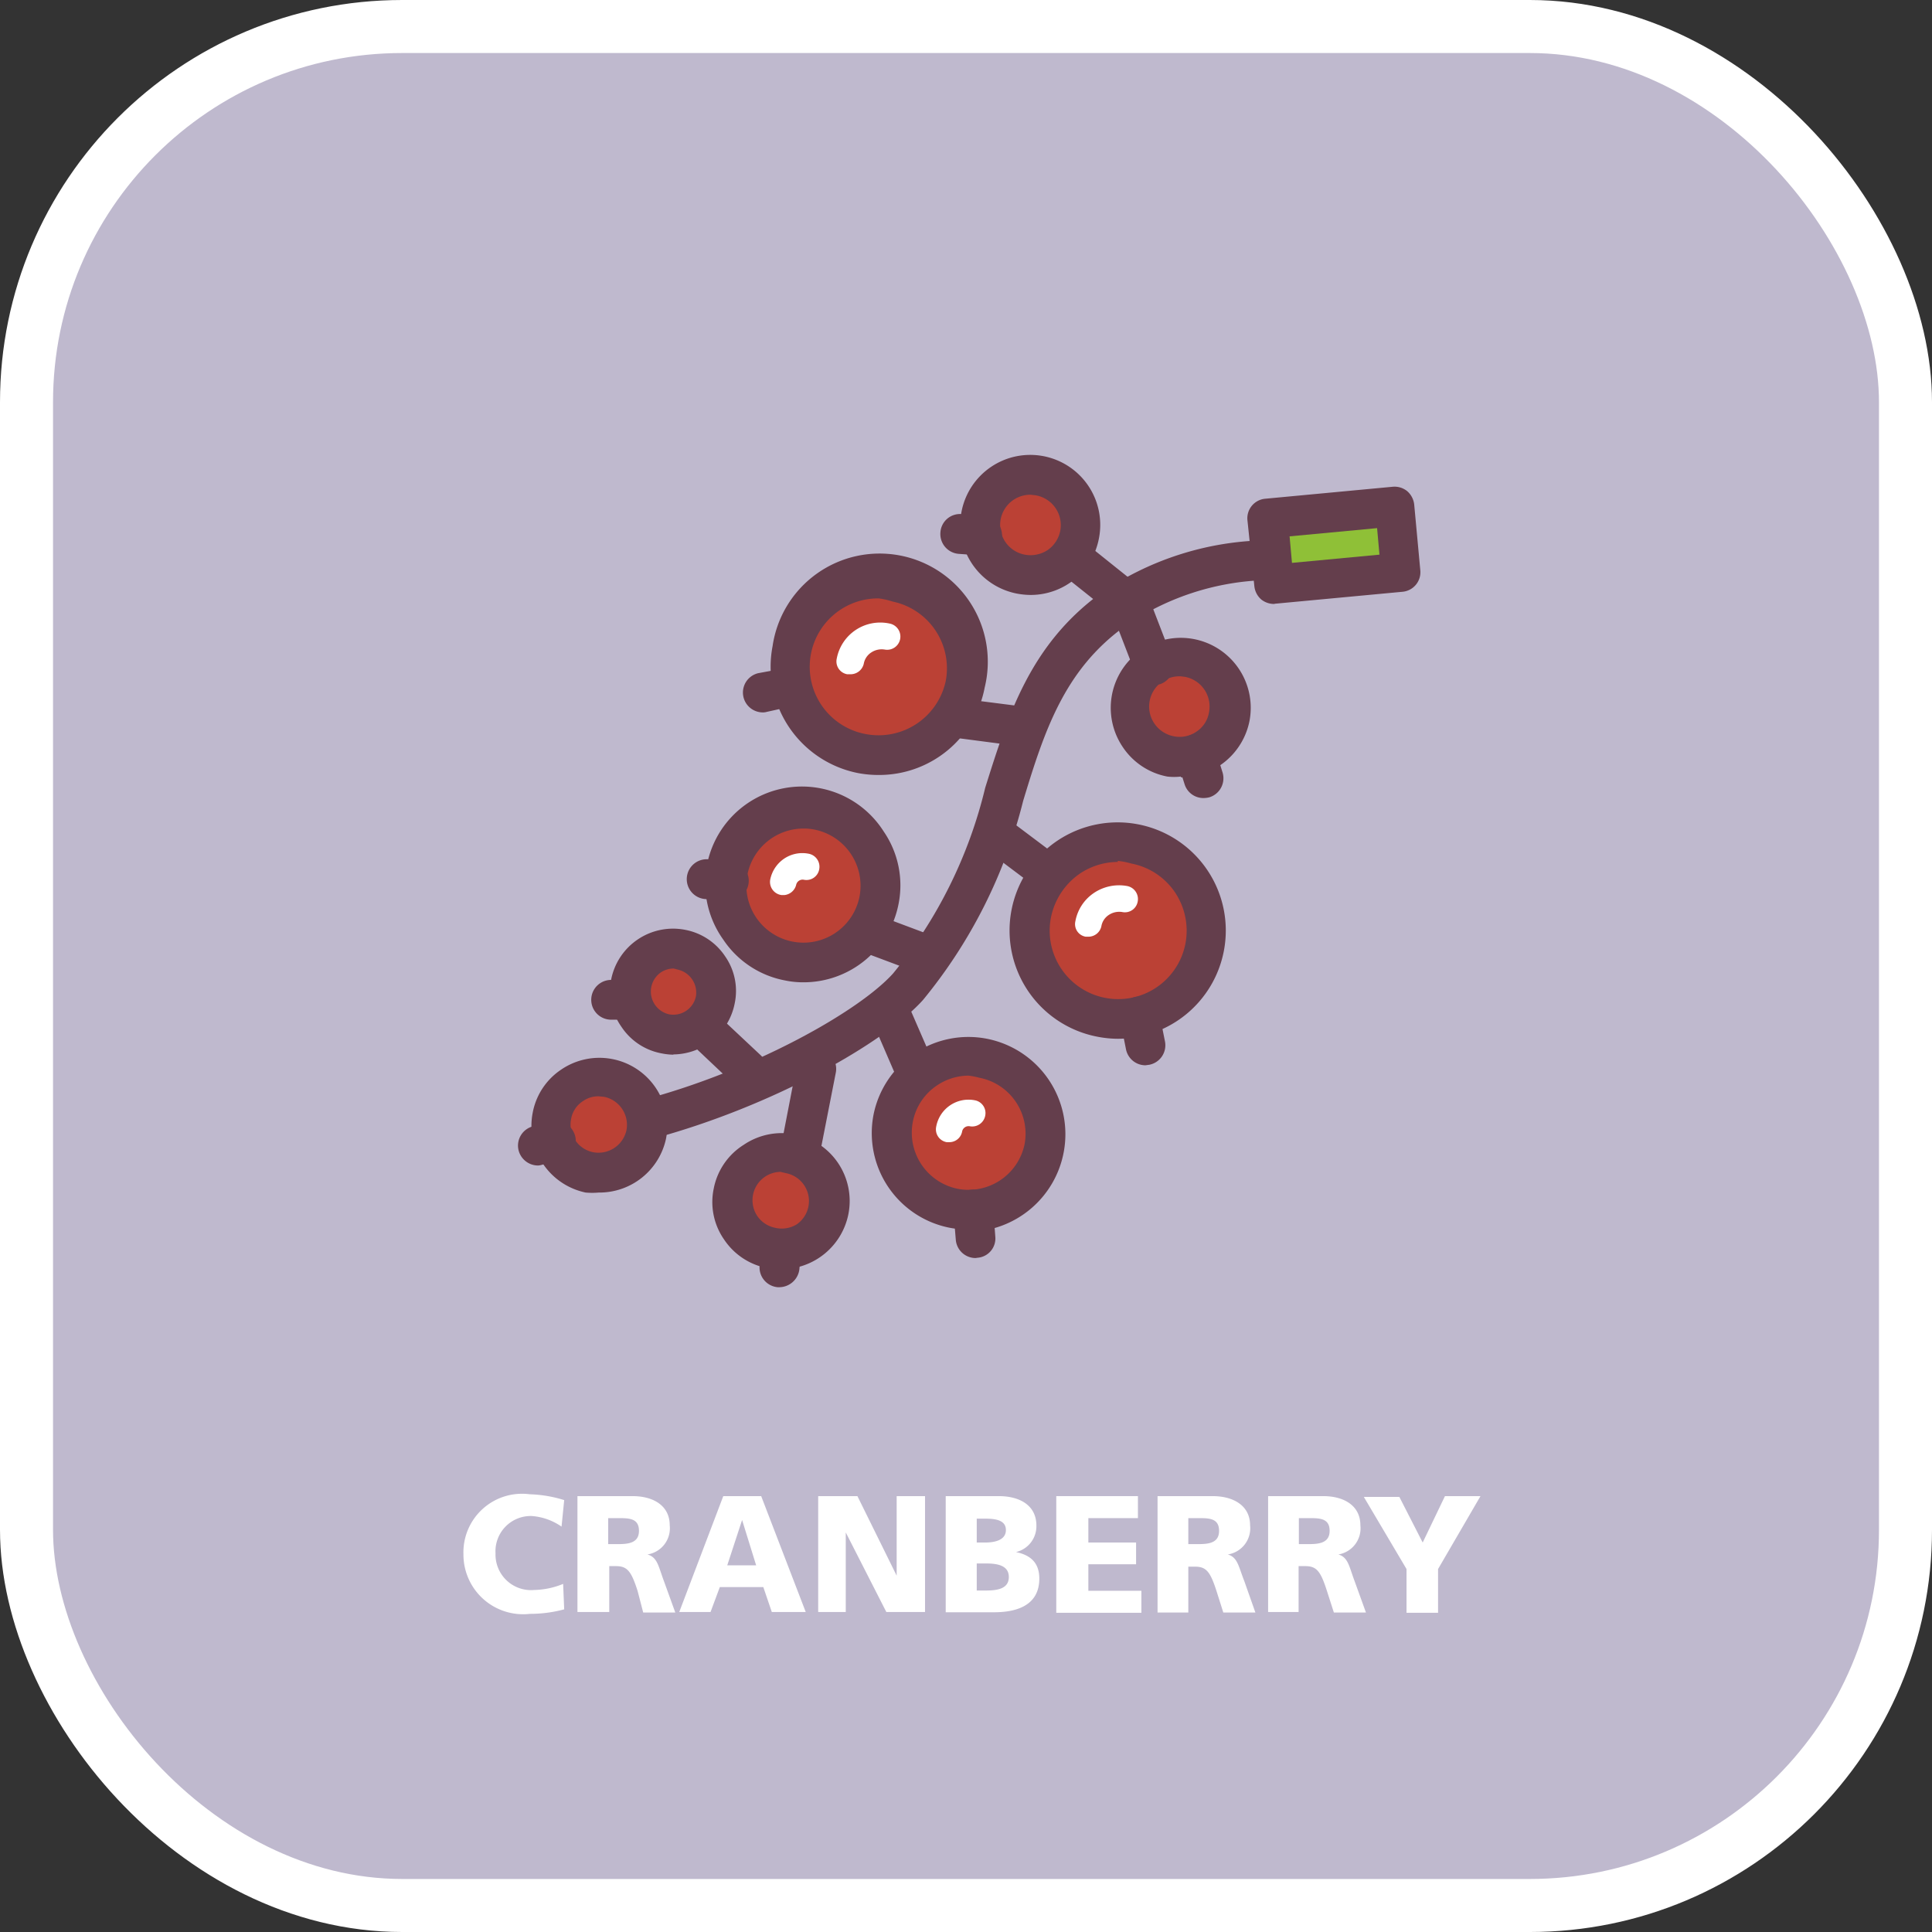 <svg xmlns="http://www.w3.org/2000/svg" viewBox="0 0 72.87 72.87"><rect x="0" y="0" width="72.87" height="72.87" fill="#333333" stroke="none"/><defs><style>.a{fill:#bfb9ce;}.b{fill:none;stroke:#fff;stroke-miterlimit:10;stroke-width:2px;}.c{fill:#643e4c;}.d{fill:#8fc037;}.e{fill:#bb4135;}.f{fill:#fff;}</style></defs><title>cranberry</title><rect class="a" x="1" y="1" width="70.87" height="70.87" rx="14.17"/><rect class="b" x="1" y="1" width="70.87" height="70.87" rx="14.17"/><path class="c" d="M30.42,48.78a.76.76,0,0,1-.73-.56.76.76,0,0,1,.54-.92c4.16-1.11,8.13-3.34,9.41-4.77a17.52,17.52,0,0,0,3.47-7c.87-2.77,1.7-5.39,4.35-7.33a11.34,11.34,0,0,1,6.13-2,.74.74,0,0,1,.79.71.75.75,0,0,1-.7.79,9.86,9.86,0,0,0-5.34,1.77c-2.25,1.64-3,3.92-3.8,6.56a19.07,19.07,0,0,1-3.78,7.51c-1.46,1.62-5.65,4-10.15,5.22A.63.63,0,0,1,30.42,48.78Z" transform="translate(-5.95 -5.82)"/><rect class="d" x="53.9" y="25.14" width="4.81" height="2.49" transform="translate(-8.18 -0.43) rotate(-5.38)"/><path class="c" d="M54,28.6a.78.78,0,0,1-.48-.17.77.77,0,0,1-.26-.51L53,25.44a.74.74,0,0,1,.68-.81l4.79-.45a.76.76,0,0,1,.55.16.78.78,0,0,1,.27.51l.23,2.48a.74.74,0,0,1-.67.81l-4.8.45Zm.59-2.55.09,1,3.3-.31-.09-1Z" transform="translate(-5.95 -5.82)"/><path class="e" d="M46.67,26a1.89,1.89,0,1,0-2.22,1.5A1.89,1.89,0,0,0,46.67,26Z" transform="translate(-5.95 -5.82)"/><path class="c" d="M44.82,28.26a2.94,2.94,0,0,1-.51-.05,2.64,2.64,0,1,1,3.09-2.09h0a2.62,2.62,0,0,1-2.58,2.14Zm0-3.78a1.14,1.14,0,0,0-.22,2.26,1.18,1.18,0,0,0,.86-.17,1.15,1.15,0,0,0,.48-.73h0A1.14,1.14,0,0,0,45,24.5Z" transform="translate(-5.95 -5.82)"/><path class="e" d="M52.34,32.83a1.89,1.89,0,1,0-2.22,1.5A1.89,1.89,0,0,0,52.34,32.83Z" transform="translate(-5.95 -5.82)"/><path class="c" d="M50.49,35.11a2.21,2.21,0,0,1-.51,0A2.6,2.6,0,0,1,48.3,34a2.64,2.64,0,1,1,4.78-1h0a2.64,2.64,0,0,1-2.59,2.14Zm0-3.78a1.14,1.14,0,0,0-1,1.78,1.15,1.15,0,0,0,.73.48,1.11,1.11,0,0,0,.85-.17,1.08,1.08,0,0,0,.48-.73h0a1.14,1.14,0,0,0-.9-1.34Z" transform="translate(-5.95 -5.82)"/><circle class="e" cx="39.1" cy="30.97" r="3.33" transform="translate(-6.91 54.88) rotate(-74.96)"/><path class="c" d="M39.11,35.05a4.15,4.15,0,0,1-.79-.07,4.09,4.09,0,0,1-3.23-4.79,4.08,4.08,0,1,1,8,1.56h0a4.05,4.05,0,0,1-4,3.3Zm0-6.66a2.58,2.58,0,0,0-.49,5.12,2.59,2.59,0,0,0,3-2h0a2.57,2.57,0,0,0-2-3A2.83,2.83,0,0,0,39.09,28.39Z" transform="translate(-5.95 -5.82)"/><path class="f" d="M38,31.25h-.1a.49.49,0,0,1-.39-.59,1.67,1.67,0,0,1,2-1.32.5.5,0,0,1,.39.59.5.5,0,0,1-.58.39.71.71,0,0,0-.51.11.64.64,0,0,0-.28.42A.51.51,0,0,1,38,31.25Z" transform="translate(-5.95 -5.82)"/><path class="e" d="M51.38,41.51a3.33,3.33,0,1,0-3.91,2.63A3.34,3.34,0,0,0,51.38,41.51Z" transform="translate(-5.95 -5.82)"/><path class="c" d="M48.12,45a4.15,4.15,0,0,1-.79-.08,4.08,4.08,0,0,1-1.5-7.39,4.08,4.08,0,0,1,6.28,4.16h0a4.08,4.08,0,0,1-4,3.31Zm0-6.67a2.59,2.59,0,0,0-1.44.44,2.64,2.64,0,0,0-1.09,1.65,2.58,2.58,0,0,0,5.07,1h0a2.6,2.6,0,0,0-.39-1.94,2.57,2.57,0,0,0-1.65-1.09A2.83,2.83,0,0,0,48.1,38.29Z" transform="translate(-5.95 -5.82)"/><path class="f" d="M47,41.15h-.1a.48.48,0,0,1-.39-.58,1.64,1.64,0,0,1,.7-1.07,1.7,1.7,0,0,1,1.26-.26.5.5,0,0,1,.39.59.49.49,0,0,1-.58.39.71.71,0,0,0-.51.11.64.64,0,0,0-.28.43A.5.5,0,0,1,47,41.15Z" transform="translate(-5.95 -5.82)"/><path class="e" d="M39.11,39.77a2.9,2.9,0,1,0-3.41,2.3A2.91,2.91,0,0,0,39.11,39.77Z" transform="translate(-5.95 -5.82)"/><path class="c" d="M36.26,42.87a3.33,3.33,0,0,1-.7-.07,3.6,3.6,0,0,1-2.33-1.54,3.65,3.65,0,1,1,6.05-4.08,3.59,3.59,0,0,1,.56,2.74h0A3.65,3.65,0,0,1,36.26,42.87Zm0-5.8a2.16,2.16,0,0,0-2.12,1.74,2.15,2.15,0,0,0,4.23.82h0a2.16,2.16,0,0,0-1.7-2.52A2,2,0,0,0,36.26,37.07Z" transform="translate(-5.95 -5.82)"/><path class="f" d="M35.53,39.58h-.1A.5.5,0,0,1,35,39a1.25,1.25,0,0,1,.52-.79,1.23,1.23,0,0,1,.93-.19.5.5,0,0,1,.4.58.49.49,0,0,1-.59.4.25.25,0,0,0-.28.19A.51.51,0,0,1,35.53,39.58Z" transform="translate(-5.95 -5.82)"/><path class="e" d="M45.33,49.1a2.9,2.9,0,1,0-3.4,2.29A2.9,2.9,0,0,0,45.33,49.1Z" transform="translate(-5.95 -5.82)"/><path class="c" d="M42.49,52.2a4.27,4.27,0,0,1-.71-.07,3.64,3.64,0,0,1-2.88-4.28A3.65,3.65,0,0,1,43.18,45a3.67,3.67,0,0,1,2.89,4.28h0a3.68,3.68,0,0,1-3.58,3Zm0-5.81a2.15,2.15,0,0,0-1.2.37,2.13,2.13,0,0,0-.91,1.37,2.16,2.16,0,0,0,1.7,2.53A2.16,2.16,0,0,0,44.59,49a2.15,2.15,0,0,0-1.7-2.53A3,3,0,0,0,42.48,46.39Z" transform="translate(-5.95 -5.82)"/><path class="f" d="M41.75,48.9h-.09a.49.49,0,0,1-.4-.58,1.24,1.24,0,0,1,1.46-1,.49.49,0,0,1,.39.58.5.5,0,0,1-.58.4.25.25,0,0,0-.29.19A.49.49,0,0,1,41.75,48.9Z" transform="translate(-5.95 -5.82)"/><path class="e" d="M33,43.53A1.62,1.62,0,1,0,31,44.82,1.62,1.62,0,0,0,33,43.53Z" transform="translate(-5.95 -5.82)"/><path class="c" d="M31.36,45.6a2.4,2.4,0,0,1-.46-.05,2.32,2.32,0,0,1-1.51-1A2.35,2.35,0,0,1,29,42.77a2.38,2.38,0,0,1,2.79-1.88,2.33,2.33,0,0,1,1.51,1,2.28,2.28,0,0,1,.36,1.78,2.38,2.38,0,0,1-2.32,1.92Zm0-3.25a.88.88,0,0,0-.49.15.88.88,0,0,0,.33,1.58.87.87,0,0,0,1-.69h0a.89.89,0,0,0-.69-1Z" transform="translate(-5.95 -5.82)"/><path class="e" d="M30.31,48.58A1.81,1.81,0,1,0,28.19,50,1.81,1.81,0,0,0,30.31,48.58Z" transform="translate(-5.95 -5.82)"/><path class="c" d="M28.53,50.8a2.81,2.81,0,0,1-.49,0,2.57,2.57,0,0,1-2-3,2.51,2.51,0,0,1,1.08-1.64,2.56,2.56,0,0,1,3.95,2.61h0A2.57,2.57,0,0,1,28.53,50.8Zm0-3.63a1,1,0,0,0-.59.18,1,1,0,0,0-.45.68,1.06,1.06,0,0,0,.84,1.25,1.08,1.08,0,0,0,1.25-.84h0a1.08,1.08,0,0,0-.84-1.25Z" transform="translate(-5.95 -5.82)"/><path class="e" d="M37.16,51.43A1.81,1.81,0,1,0,35,52.87,1.81,1.81,0,0,0,37.16,51.43Z" transform="translate(-5.95 -5.82)"/><path class="c" d="M35.39,53.65a2.83,2.83,0,0,1-.5,0,2.52,2.52,0,0,1-1.63-1.08,2.47,2.47,0,0,1-.39-1.92A2.51,2.51,0,0,1,34,49a2.56,2.56,0,0,1,3.95,2.61,2.58,2.58,0,0,1-2.51,2.08Zm0-3.63a1.07,1.07,0,0,0-.88,1.66,1.07,1.07,0,0,0,.68.45A1.08,1.08,0,0,0,36,52a1.07,1.07,0,0,0-.4-1.93Z" transform="translate(-5.95 -5.82)"/><path class="c" d="M43,26.77h-.06l-.83-.06a.75.75,0,0,1-.69-.81.74.74,0,0,1,.8-.69l.84.07a.73.73,0,0,1,.68.8A.74.74,0,0,1,43,26.77Z" transform="translate(-5.95 -5.82)"/><path class="c" d="M34.71,32.69a.75.75,0,0,1-.16-1.48L35.69,31A.75.75,0,0,1,36,32.42l-1.13.25A.5.5,0,0,1,34.71,32.69Z" transform="translate(-5.95 -5.82)"/><path class="c" d="M33.36,39.79h0l-.81-.06a.75.75,0,0,1,.11-1.5l.81.06a.75.75,0,0,1-.06,1.5Z" transform="translate(-5.95 -5.82)"/><path class="c" d="M29.76,44.28h0l-.76,0a.75.75,0,1,1,0-1.5l.77,0a.76.76,0,0,1,.73.77A.74.74,0,0,1,29.76,44.28Z" transform="translate(-5.95 -5.82)"/><path class="c" d="M26.24,49.78a.76.76,0,0,1-.73-.57.75.75,0,0,1,.55-.91l.6-.15A.75.75,0,1,1,27,49.6l-.6.15A.57.57,0,0,1,26.24,49.78Z" transform="translate(-5.95 -5.82)"/><path class="c" d="M35.35,54.37h-.07a.75.75,0,0,1-.68-.81l.07-.68a.74.74,0,0,1,.81-.68.76.76,0,0,1,.68.82l-.06.68A.77.77,0,0,1,35.35,54.37Z" transform="translate(-5.95 -5.82)"/><path class="c" d="M42.75,53.27a.75.75,0,0,1-.75-.69l-.09-1.08a.75.75,0,1,1,1.5-.12l.08,1.08a.73.73,0,0,1-.68.8Z" transform="translate(-5.95 -5.82)"/><path class="c" d="M49.15,46a.75.75,0,0,1-.73-.6l-.22-1.1a.74.74,0,0,1,.58-.88.77.77,0,0,1,.89.58l.22,1.1a.75.75,0,0,1-.59.88Z" transform="translate(-5.95 -5.82)"/><path class="c" d="M51.34,35.92a.74.74,0,0,1-.71-.52l-.29-.91a.75.75,0,1,1,1.44-.44l.28.9a.75.75,0,0,1-.49.94A.91.91,0,0,1,51.34,35.92Z" transform="translate(-5.95 -5.82)"/><path class="c" d="M48.09,28.93a.72.72,0,0,1-.46-.16l-1.77-1.41a.75.75,0,0,1-.11-1.05.74.74,0,0,1,1-.12l1.76,1.41a.75.75,0,0,1-.47,1.33Z" transform="translate(-5.95 -5.82)"/><path class="c" d="M49.45,31.64a.75.75,0,0,1-.7-.48l-.94-2.44a.75.75,0,1,1,1.4-.54l.94,2.44a.75.75,0,0,1-.43,1A.65.65,0,0,1,49.45,31.64Z" transform="translate(-5.95 -5.82)"/><path class="c" d="M44.24,33.93h-.1L42,33.65a.75.75,0,1,1,.19-1.48l2.12.27a.75.75,0,0,1,.65.84A.74.74,0,0,1,44.24,33.93Z" transform="translate(-5.95 -5.82)"/><path class="c" d="M45.44,39.42a.69.69,0,0,1-.45-.16l-1.57-1.18a.76.76,0,0,1-.15-1,.75.75,0,0,1,1-.14l1.57,1.18a.75.75,0,0,1,.15,1A.77.77,0,0,1,45.44,39.42Z" transform="translate(-5.95 -5.82)"/><path class="c" d="M40.84,42.51a.75.75,0,0,1-.26,0l-2-.75a.75.75,0,1,1,.53-1.4l2,.75a.75.75,0,0,1,.43,1A.73.73,0,0,1,40.84,42.51Z" transform="translate(-5.95 -5.82)"/><path class="c" d="M40.37,46.73a.74.74,0,0,1-.68-.45l-.76-1.76a.75.75,0,0,1,1.37-.59l.76,1.75a.74.74,0,0,1-.39,1A.63.63,0,0,1,40.37,46.73Z" transform="translate(-5.95 -5.82)"/><path class="c" d="M34.15,46.92a.74.74,0,0,1-.51-.2l-1.45-1.37a.75.75,0,1,1,1-1.09l1.45,1.36a.75.75,0,0,1-.51,1.3Z" transform="translate(-5.95 -5.82)"/><path class="c" d="M36.21,49.58h-.15a.74.74,0,0,1-.58-.89L36,46a.76.76,0,0,1,.89-.59.74.74,0,0,1,.58.89L36.94,49A.74.74,0,0,1,36.21,49.58Z" transform="translate(-5.95 -5.82)"/><path class="f" d="M27.23,66.52a4.9,4.9,0,0,1-1.29.17,2.25,2.25,0,0,1-2.51-2.24,2.21,2.21,0,0,1,2.5-2.27,4.79,4.79,0,0,1,1.3.22l-.1,1A2.25,2.25,0,0,0,26,63a1.33,1.33,0,0,0-1.36,1.41,1.34,1.34,0,0,0,1.46,1.38,3,3,0,0,0,1.09-.23Z" transform="translate(-5.95 -5.82)"/><path class="f" d="M27.73,62.25h2.08c.77,0,1.4.35,1.4,1.1a1,1,0,0,1-.84,1.1h0c.38.11.41.44.62,1l.43,1.19H30.21L30,65.83c-.24-.75-.39-.94-.82-.94h-.25v1.73H27.73Zm1.16,1.81h.31c.37,0,.85,0,.85-.5s-.41-.48-.85-.48h-.31Z" transform="translate(-5.95 -5.82)"/><path class="f" d="M33.23,62.25h1.43l1.68,4.37H35.06l-.32-.94H33.1l-.35.94H31.57Zm.71.9h0l-.56,1.71h1.09Z" transform="translate(-5.95 -5.82)"/><path class="f" d="M36.81,62.25h1.48l1.48,3h0l0-3h1.07v4.37H39.38l-1.53-3h0l0,3H36.81Z" transform="translate(-5.95 -5.82)"/><path class="f" d="M41.62,62.25h2c.81,0,1.42.36,1.42,1.11a1,1,0,0,1-.77,1h0c.58.12.88.43.88,1,0,1.05-.92,1.27-1.7,1.27H41.62ZM42.79,64h.32c.38,0,.78-.1.78-.47s-.38-.43-.77-.43h-.33Zm0,1.81h.34c.43,0,.87-.06.87-.51s-.46-.51-.86-.51h-.35Z" transform="translate(-5.95 -5.82)"/><path class="f" d="M45.79,62.25h3.08v.83H47V64h1.8v.82H47v1h2v.83H45.79Z" transform="translate(-5.95 -5.82)"/><path class="f" d="M49.61,62.25h2.08c.77,0,1.41.35,1.41,1.1a1,1,0,0,1-.84,1.1h0c.37.11.4.44.62,1l.42,1.19H52.09l-.25-.79c-.24-.75-.39-.94-.82-.94h-.25v1.73H49.61Zm1.16,1.81h.31c.38,0,.85,0,.85-.5s-.41-.48-.85-.48h-.31Z" transform="translate(-5.95 -5.82)"/><path class="f" d="M53.78,62.25h2.08c.77,0,1.4.35,1.4,1.1a1,1,0,0,1-.83,1.1h0c.37.11.4.44.61,1l.43,1.19H56.26L56,65.83c-.24-.75-.39-.94-.82-.94h-.25v1.73H53.78Zm1.16,1.81h.31c.37,0,.85,0,.85-.5s-.41-.48-.85-.48h-.31Z" transform="translate(-5.95 -5.82)"/><path class="f" d="M59,65l-1.61-2.72h1.34L59.61,64l.84-1.75h1.34L60.19,65v1.65H59Z" transform="translate(-5.95 -5.82)"/></svg>